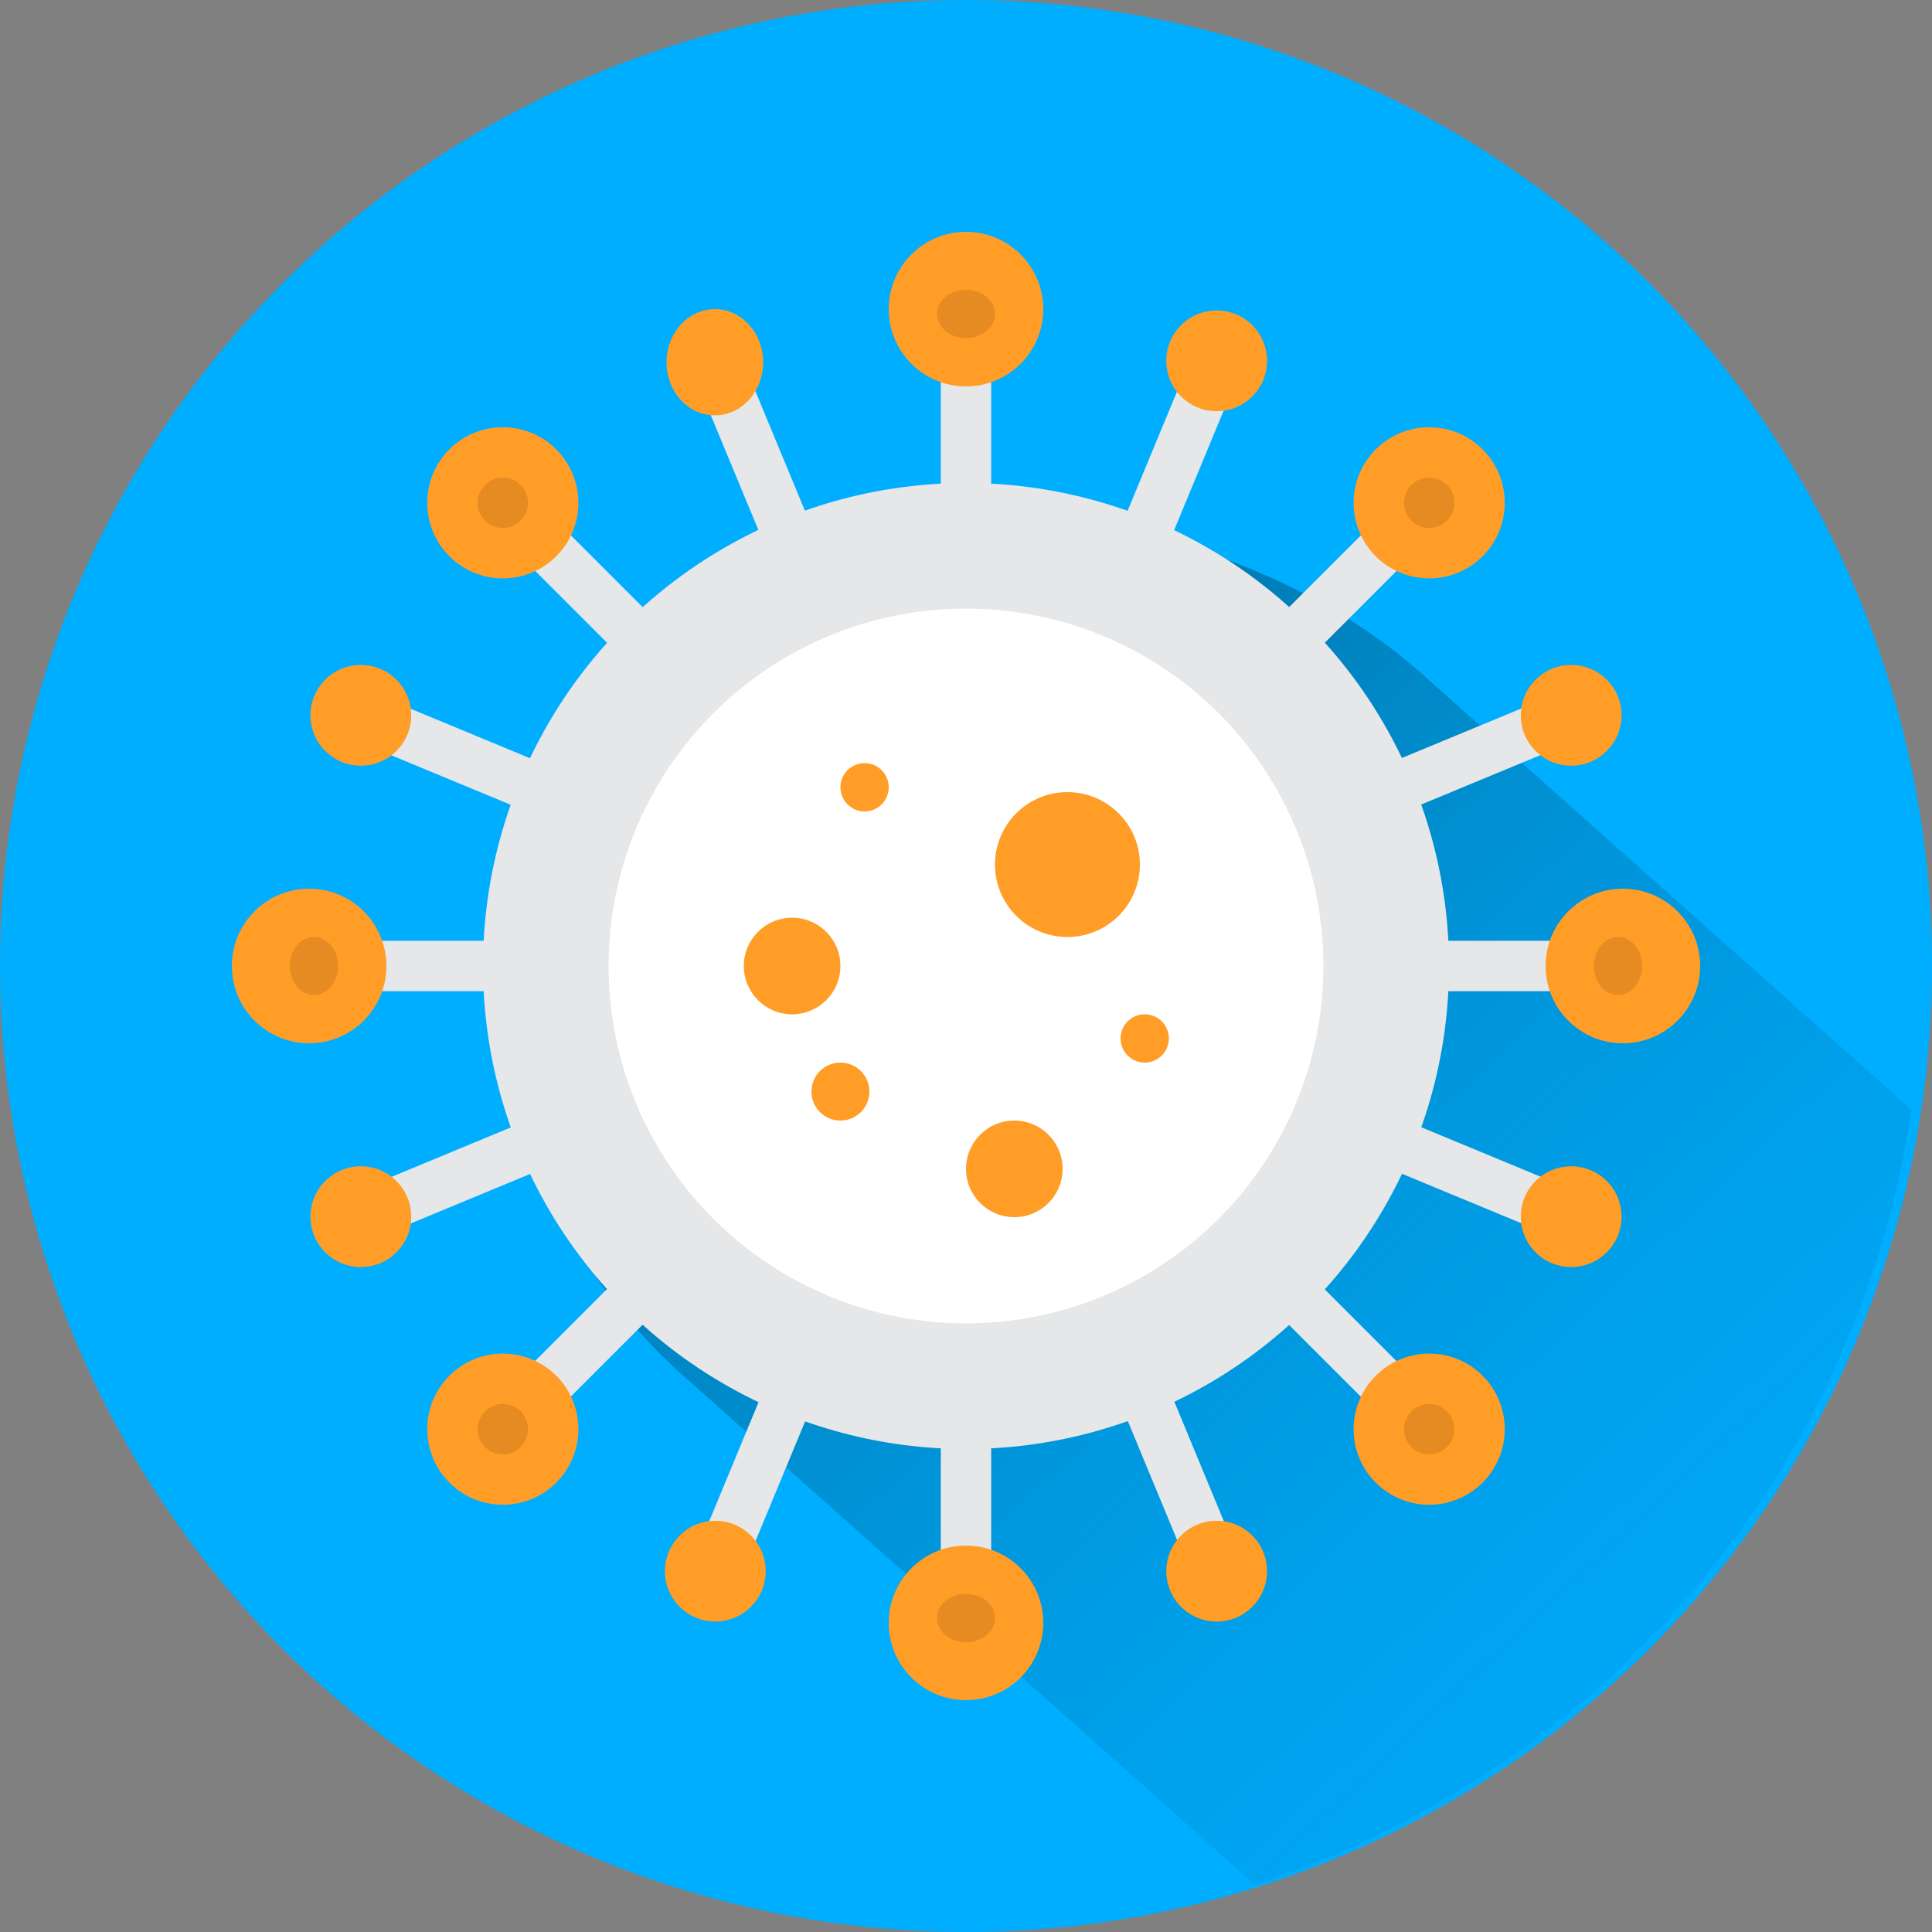<svg xmlns="http://www.w3.org/2000/svg" xmlns:xlink="http://www.w3.org/1999/xlink" width="200" height="200" viewBox="0 0 200 200">
  <rect x="0" y="0" width="200" height="200" fill="#808080" stroke="none"/>
  <defs>
    <clipPath id="clip-path">
      <circle id="Ellipse_80" data-name="Ellipse 80" cx="100" cy="100" r="100" transform="translate(2152.543 3697.927)" fill="#00aeff"/>
    </clipPath>
    <linearGradient id="linear-gradient" x1="-0.03" y1="-0.016" x2="0.737" y2="0.731" gradientUnits="objectBoundingBox">
      <stop offset="0" stop-color="#00364d"/>
      <stop offset="0.567" stop-color="#0076ac" stop-opacity="0.4"/>
      <stop offset="1" stop-color="#00a1ed" stop-opacity="0"/>
    </linearGradient>
    <clipPath id="clip-COVID">
      <rect width="200" height="200"/>
    </clipPath>
  </defs>
  <g id="COVID" clip-path="url(#clip-COVID)">
    <circle id="Ellipse_24" data-name="Ellipse 24" cx="100" cy="100" r="100" fill="#00aeff"/>
    <g id="virus" transform="translate(0.366 0.366)">
      <g id="Mask_Group_11" data-name="Mask Group 11" transform="translate(-2153.909 -3698.293)" clip-path="url(#clip-path)">
        <path id="Path_610" data-name="Path 610" d="M2395.883,3847.5c-.226-.209-.463-.4-.693-.607-.036-.033-.068-.068-.1-.1-.227-.209-.464-.4-.693-.607-.036-.033-.069-.068-.1-.1-.227-.209-.464-.4-.694-.607-.035-.033-.068-.068-.1-.1-.226-.209-.464-.4-.694-.607-.036-.033-.069-.068-.1-.1-.226-.209-.463-.4-.693-.607-.036-.033-.069-.067-.1-.1-.227-.209-.463-.4-.693-.607-.036-.033-.069-.068-.1-.1-.227-.209-.464-.4-.694-.606-.036-.034-.069-.069-.1-.1-.227-.209-.464-.4-.694-.607-.036-.033-.069-.068-.1-.1-.227-.209-.464-.4-.694-.607-.036-.033-.068-.069-.1-.1-.227-.209-.464-.4-.693-.607-.036-.033-.069-.068-.1-.1-.227-.209-.464-.4-.694-.607-.036-.033-.069-.068-.1-.1-.226-.209-.463-.4-.693-.607-.036-.033-.069-.068-.1-.1-.227-.209-.464-.4-.694-.607-.036-.033-.069-.068-.1-.1-.227-.209-.464-.4-.694-.607-.036-.033-.068-.068-.1-.1-.226-.209-.464-.4-.694-.607-.036-.033-.069-.068-.1-.1-.226-.209-.463-.4-.693-.607-.036-.033-.069-.068-.1-.1-.227-.209-.464-.4-.693-.607-.036-.033-.069-.068-.1-.1-.227-.209-.464-.4-.694-.607-.036-.033-.069-.068-.1-.1-.226-.209-.464-.4-.694-.608-.036-.033-.069-.068-.1-.1-.227-.208-.464-.4-.694-.607-.036-.033-.069-.068-.1-.1-.227-.209-.464-.4-.693-.607-.036-.033-.069-.068-.1-.1-.227-.209-.464-.4-.694-.607-.036-.033-.069-.069-.1-.1-.226-.209-.463-.4-.693-.607-.036-.033-.069-.068-.1-.1-.227-.209-.464-.4-.694-.607-.036-.033-.069-.069-.1-.1-.227-.209-.464-.4-.694-.607-.036-.033-.068-.068-.1-.1-.227-.209-.464-.4-.694-.607-.036-.034-.069-.068-.1-.1-.227-.209-.464-.4-.694-.607-.036-.033-.069-.068-.1-.1-.227-.209-.464-.4-.693-.608-.036-.032-.069-.068-.1-.1-.227-.209-.463-.4-.694-.607-.036-.033-.069-.069-.1-.1-.226-.209-.464-.4-.693-.608-.036-.032-.069-.068-.1-.1-.227-.209-.464-.4-.694-.607-.036-.033-.069-.068-.1-.1-.227-.209-.464-.4-.693-.607-.036-.033-.069-.068-.1-.1-.227-.209-.464-.4-.694-.607-.036-.033-.069-.068-.1-.1-.227-.209-.464-.4-.694-.608-.036-.033-.069-.068-.1-.1-.227-.209-.464-.4-.694-.607-.036-.033-.068-.068-.1-.1-.227-.209-.464-.4-.693-.607-.036-.033-.069-.068-.1-.1-.227-.209-.464-.4-.694-.607-.036-.033-.068-.069-.1-.1-.227-.209-.464-.4-.694-.607-.035-.033-.069-.068-.1-.1-.227-.209-.464-.4-.694-.607-.036-.033-.068-.069-.1-.1-.227-.208-.463-.4-.694-.607-.036-.033-.069-.068-.1-.1-.227-.209-.464-.4-.694-.608-.036-.033-.069-.068-.1-.1-.227-.209-.464-.4-.694-.607-.035-.033-.069-.068-.1-.1-.227-.208-.464-.4-.694-.607-.036-.033-.068-.068-.1-.1-.227-.209-.463-.4-.693-.607-.036-.033-.069-.068-.1-.1-.227-.209-.464-.4-.694-.608-.036-.033-.069-.068-.1-.1-.227-.208-.464-.4-.694-.606-.036-.033-.069-.069-.1-.1-.227-.209-.464-.4-.693-.607-.036-.034-.069-.068-.1-.1-.227-.209-.464-.4-.694-.607-.035-.032-.068-.067-.1-.1-.227-.208-.464-.4-.694-.607-.035-.033-.069-.068-.1-.1-.227-.208-.464-.4-.694-.607-.036-.033-.068-.068-.1-.1-.227-.208-.463-.4-.693-.607-.036-.033-.069-.068-.1-.1-.227-.208-.463-.4-.694-.607-.035-.033-.069-.068-.1-.1-.227-.208-.464-.4-.694-.607-.036-.033-.069-.068-.1-.1-.227-.209-.464-.4-.694-.608-.036-.032-.068-.068-.1-.1-.227-.208-.464-.4-.694-.607-.036-.033-.069-.068-.1-.1-.227-.208-.463-.4-.694-.607-.035-.033-.069-.068-.1-.1-.227-.209-.464-.4-.694-.607-.036-.033-.068-.068-.1-.1-.227-.208-.463-.4-.693-.607-.036-.033-.069-.068-.1-.1-.227-.208-.463-.4-.694-.607-.036-.033-.069-.068-.1-.1-.227-.209-.464-.4-.694-.607-.036-.033-.069-.068-.1-.1-.227-.208-.464-.4-.694-.607-.036-.033-.069-.068-.1-.1-.227-.209-.464-.4-.694-.607-.036-.033-.068-.068-.1-.1-.227-.208-.463-.4-.693-.606-.036-.034-.069-.069-.105-.1-.227-.208-.464-.4-.694-.607-.036-.033-.068-.068-.1-.1-.227-.209-.464-.4-.694-.607-.036-.033-.068-.068-.1-.1-.227-.208-.464-.4-.694-.607-.036-.033-.069-.068-.1-.1-.227-.208-.464-.4-.694-.607-.036-.033-.069-.069-.1-.1-.227-.209-.464-.4-.694-.607-.035-.033-.068-.068-.1-.1-.227-.208-.464-.4-.694-.607-.036-.033-.069-.069-.1-.1-.227-.209-.463-.4-.693-.607-.036-.033-.069-.068-.1-.1-.227-.209-.464-.4-.694-.607-.036-.032-.069-.068-.1-.1-.227-.208-.464-.4-.694-.607-.036-.034-.068-.068-.1-.1-.227-.209-.464-.4-.694-.607-.036-.033-.069-.068-.1-.1-.227-.209-.464-.4-.693-.607-.036-.033-.069-.068-.1-.1-.227-.209-.464-.4-.694-.607-.035-.033-.069-.068-.1-.1-.227-.209-.464-.4-.694-.607-.036-.033-.069-.068-.1-.1-.227-.209-.464-.4-.694-.607-.036-.033-.068-.068-.1-.1-.226-.209-.463-.4-.693-.607-.036-.033-.069-.068-.1-.1-.227-.209-.464-.4-.693-.607-.036-.033-.069-.068-.1-.1-.227-.209-.464-.4-.694-.607-.036-.033-.069-.068-.1-.1-.227-.209-.464-.4-.694-.607-.036-.033-.069-.068-.1-.1-.227-.209-.464-.4-.694-.607-.036-.033-.069-.068-.1-.1-.227-.209-.464-.4-.694-.607-.036-.033-.068-.068-.1-.1-.227-.209-.464-.4-.694-.607-.036-.033-.069-.068-.1-.1-.227-.209-.464-.4-.694-.607-.036-.033-.068-.068-.1-.1-.227-.209-.463-.4-.693-.607-.036-.033-.069-.068-.1-.1-.227-.209-.464-.4-.694-.607-.036-.033-.069-.068-.1-.1-.227-.209-.464-.4-.694-.607-.036-.033-.068-.068-.1-.1-.226-.209-.463-.4-.693-.607-.036-.033-.069-.068-.1-.1-.227-.209-.464-.4-.694-.607-.036-.033-.069-.068-.1-.1-.227-.209-.464-.4-.694-.608-.036-.032-.069-.068-.1-.1-.227-.209-.464-.4-.694-.607-.036-.033-.069-.068-.1-.1-.227-.209-.463-.4-.693-.607-.036-.032-.069-.068-.1-.1-.227-.209-.464-.4-.694-.607-.036-.033-.069-.068-.1-.1-.227-.209-.464-.4-.694-.607-.036-.034-.069-.068-.1-.1-.227-.209-.464-.4-.694-.608-.036-.032-.069-.068-.1-.1-.226-.209-.463-.4-.693-.607-.036-.033-.069-.068-.1-.1-.227-.209-.464-.4-.694-.608-.036-.033-.068-.068-.1-.1-.227-.209-.464-.4-.694-.607-.036-.033-.069-.069-.1-.1-.227-.209-.464-.4-.694-.608-.036-.033-.068-.068-.1-.1-.227-.209-.464-.4-.694-.607-.035-.033-.069-.068-.1-.1-.227-.209-.464-.4-.694-.607-.036-.033-.068-.068-.1-.1-.227-.209-.464-.4-.694-.607-.035-.033-.069-.068-.1-.1-.226-.209-.463-.4-.693-.607-.036-.033-.069-.068-.1-.1-.227-.209-.464-.4-.694-.607-.036-.033-.069-.068-.1-.1-.227-.209-.464-.4-.694-.607-.036-.033-.069-.068-.1-.1-.227-.209-.464-.4-.693-.607-.036-.033-.069-.068-.1-.1-.227-.209-.464-.4-.694-.607-.036-.033-.069-.068-.1-.1-.227-.209-.464-.4-.693-.606-.036-.033-.069-.068-.1-.1-.227-.209-.464-.4-.694-.607-.036-.033-.069-.068-.1-.1-.227-.21-.464-.4-.694-.608-.036-.033-.068-.068-.1-.1-.226-.208-.463-.4-.694-.607-.035-.033-.069-.068-.1-.1-.227-.209-.464-.4-.694-.608-.036-.033-.069-.068-.1-.1-.227-.209-.464-.4-.694-.607-.036-.033-.069-.068-.1-.1-.227-.208-.464-.4-.694-.607-.036-.033-.069-.068-.1-.1-.227-.209-.464-.4-.694-.608-.036-.033-.069-.068-.1-.1-.227-.209-.464-.4-.694-.607-.035-.033-.068-.068-.1-.1-.227-.208-.464-.4-.693-.607-.036-.033-.069-.068-.1-.1-.227-.209-.464-.4-.694-.607-.035-.033-.068-.069-.1-.1-.227-.208-.464-.4-.693-.606-.036-.033-.069-.069-.1-.1-.227-.208-.464-.4-.693-.607-.036-.033-.069-.068-.1-.1-.227-.209-.464-.4-.694-.607-.036-.033-.068-.068-.1-.1-.226-.208-.463-.4-.693-.607-.036-.033-.069-.068-.1-.1-.227-.209-.464-.4-.693-.607-.036-.033-.069-.068-.1-.1-.227-.209-.464-.4-.694-.607-.035-.033-.068-.068-.1-.1-.227-.209-.464-.4-.693-.606-.036-.033-.07-.069-.106-.1-.226-.208-.463-.4-.693-.607-.036-.033-.068-.068-.1-.1-.227-.209-.464-.4-.694-.607-.035-.033-.068-.068-.1-.1-.227-.209-.464-.4-.694-.607-.036-.033-.069-.068-.1-.1-.226-.208-.463-.4-.693-.607-.036-.033-.069-.068-.1-.1-.227-.209-.463-.4-.693-.607-.036-.033-.068-.068-.1-.1-.227-.208-.464-.4-.693-.606-.036-.034-.069-.068-.1-.1-.227-.208-.464-.4-.694-.607-.036-.033-.069-.068-.1-.1-.227-.209-.464-.4-.694-.607-.036-.033-.069-.068-.1-.1-.227-.208-.464-.4-.694-.607-.035-.033-.068-.068-.1-.1-.227-.208-.464-.4-.694-.607-.036-.033-.069-.068-.1-.1-.227-.209-.464-.4-.694-.607-.036-.033-.069-.068-.1-.1-.226-.208-.463-.4-.693-.607-.036-.033-.069-.068-.1-.1-.227-.209-.464-.4-.694-.607-.036-.033-.068-.068-.1-.1-.227-.209-.463-.4-.694-.607-.036-.033-.069-.068-.1-.1-.227-.209-.464-.4-.694-.607-.036-.033-.069-.068-.1-.1-.227-.209-.463-.4-.693-.607-.036-.033-.069-.068-.1-.1-.227-.208-.463-.4-.694-.607-.036-.033-.069-.068-.1-.1-.227-.209-.464-.4-.693-.607-.036-.033-.069-.069-.1-.1-.227-.209-.464-.4-.694-.607-.036-.033-.069-.068-.1-.1-.227-.209-.464-.4-.694-.607-.036-.033-.068-.068-.1-.1-.227-.209-.464-.4-.694-.607-.036-.033-.069-.068-.1-.1-.227-.209-.464-.4-.694-.607-.036-.033-.068-.068-.1-.1-.227-.209-.464-.4-.693-.607-.036-.033-.069-.068-.1-.1-.227-.209-.464-.4-.694-.607-.036-.033-.069-.068-.1-.1-.227-.209-.464-.4-.694-.607-.036-.033-.068-.068-.1-.1-21.431-19.73-62.184-23.817-83.615-4.087s-15.534,55.908,5.9,75.638c.227.209.464.4.694.607.035.033.068.068.1.1.227.209.464.4.694.607.036.033.069.068.1.1.226.209.463.4.693.607.036.034.069.068.1.1.227.209.464.4.694.608.036.033.069.067.1.1.227.209.464.4.693.607.036.033.069.068.1.1.227.209.464.4.694.607.036.033.069.068.1.1.227.209.464.4.693.607.036.033.069.068.1.1.227.209.464.4.694.607.035.034.068.069.1.1.227.209.464.4.694.607.035.033.069.068.1.1.227.209.464.4.694.607.036.033.068.068.1.1.226.209.463.4.693.607.036.033.069.068.1.1.227.209.464.4.693.607.036.033.069.068.1.1.227.209.464.4.694.607.036.033.068.068.1.1.227.209.463.4.693.607.036.033.069.068.1.1.227.209.464.4.694.607.036.033.068.068.1.1.227.209.464.4.694.607.036.033.069.068.1.1.227.209.464.4.693.607.036.033.069.068.1.1.227.209.464.4.694.607.036.033.069.068.1.1.227.209.464.4.694.607.035.033.068.068.1.1.227.209.464.4.694.607.036.033.069.068.1.1.227.209.464.4.694.607.036.033.069.068.1.1.227.209.464.4.694.607.036.033.069.068.1.1.227.209.464.4.693.607.036.033.069.069.1.1.227.209.464.4.694.607.035.033.068.068.1.1.227.209.464.4.694.608.036.032.069.068.1.1.227.209.464.4.694.607.036.033.069.068.1.1.227.209.464.4.694.608.035.033.068.068.1.1.227.209.464.4.693.607.036.033.069.068.1.1.226.209.464.4.694.608.035.033.069.068.1.1.227.209.464.4.694.607.036.033.069.068.1.1.227.209.464.4.693.608.036.033.069.068.1.1.227.209.464.4.693.607.036.033.069.069.105.1.227.209.464.4.694.608.036.033.069.068.1.1.227.209.464.4.694.607.035.033.068.068.1.1.227.209.464.4.694.607.036.033.068.068.1.1.227.209.464.4.694.607.035.033.069.068.1.1.226.209.463.4.693.607.036.033.069.068.1.1.227.209.464.4.694.608.035.033.068.068.1.1.227.209.464.4.694.607.036.033.069.068.1.1.227.209.464.4.694.607.035.033.069.068.1.1.227.209.464.4.694.607.036.033.069.068.1.1.227.209.464.4.693.608.036.033.069.068.1.1.227.208.463.4.693.606.036.033.069.069.106.1.226.209.464.4.694.607.036.033.069.068.1.1.227.208.464.4.694.607.036.033.068.068.1.1.227.208.464.4.693.607.036.033.069.068.1.1.227.21.464.4.694.608.035.033.068.068.1.1.227.208.464.4.694.607.036.033.069.068.1.1.227.208.463.4.693.606.036.034.069.069.1.1.227.209.464.4.694.607.036.033.068.068.1.1.227.208.464.4.694.607.035.033.069.068.1.1.227.209.464.4.694.607.036.033.069.068.1.1.227.208.464.4.694.607.036.033.069.068.1.1.227.208.463.4.694.607.036.033.069.068.1.1.227.209.464.4.694.607.035.033.069.068.1.1.227.208.464.4.693.607.036.033.069.068.1.1.227.209.463.4.693.607.036.033.069.068.1.1.227.209.464.4.694.608.035.033.068.068.1.1.226.208.464.4.694.607.036.033.069.068.1.1.227.209.464.4.694.607.036.033.069.068.1.1.227.208.463.4.693.607.036.033.069.068.1.1.227.209.464.4.694.607.035.033.069.068.1.1.226.209.464.4.694.607.036.033.068.068.1.1.227.209.464.4.694.607.036.033.068.068.1.1.227.209.463.4.693.607.036.033.069.068.1.1.227.208.464.4.693.606.036.034.069.069.1.1.227.209.464.4.694.607.036.033.069.067.1.1.227.209.464.4.694.607.036.033.069.068.1.1.227.208.464.4.694.606.036.033.069.068.1.1.227.209.464.4.693.607.036.033.069.068.1.1.227.209.464.4.694.607.036.033.068.068.1.1.227.209.464.4.693.607.036.033.069.068.1.1.227.209.464.4.694.607.036.034.069.069.1.1.227.209.464.4.694.607.036.033.069.068.1.1.227.209.464.4.694.608.036.033.068.068.1.1.227.209.464.4.694.607.036.033.069.068.1.1.227.209.464.4.693.607.036.033.069.068.1.1.227.209.464.4.694.607.036.034.068.068.1.1.227.209.464.4.694.607.036.033.069.068.1.1.227.209.463.4.694.607.036.033.069.068.1.1.227.209.464.4.694.608.036.033.069.068.1.1.227.209.464.4.694.607.035.033.068.068.1.1.227.209.465.4.694.607.036.033.069.068.1.1.227.208.463.4.693.606.036.033.069.068.1.1.227.209.464.4.694.607.036.033.069.068.1.1.227.209.464.4.694.607.036.033.069.068.1.1.227.209.464.4.694.608.036.033.068.068.1.1.227.209.464.4.693.607.036.033.069.068.1.1.227.209.464.4.694.607.036.033.069.068.1.1.227.209.464.4.694.608.036.033.068.068.1.1.227.209.463.4.693.607.036.033.069.068.1.1.227.209.463.4.693.607.036.033.069.068.1.1.227.209.464.4.694.607.035.033.068.068.1.1.227.209.464.4.694.608.036.032.069.068.1.1.227.209.464.4.694.607.036.033.069.068.1.1.227.209.463.4.694.608.035.033.069.068.1.1.227.209.464.4.694.607.036.033.068.068.1.1.227.209.464.4.694.607.036.033.068.068.1.1.227.209.463.4.693.607.036.033.069.068.1.1.227.209.464.4.694.607.035.033.069.068.1.1.227.209.464.4.694.608.036.032.068.068.1.1.227.209.464.4.694.607.036.033.069.068.1.1.227.209.463.4.693.607.036.033.069.068.1.1.227.209.464.4.694.607.036.033.069.068.1.1.227.209.464.4.693.608.036.033.069.068.1.1.227.209.464.4.693.607.036.033.069.068.105.1.227.209.463.4.694.607.036.033.069.068.1.1.227.209.464.4.694.607.035.034.068.068.1.1.227.208.464.4.694.607.036.033.068.068.1.1.227.209.464.4.694.607.036.033.069.068.1.1.226.209.464.4.694.607.036.033.069.068.1.1.227.208.464.4.693.607.036.033.069.068.1.1.227.209.464.4.694.607.036.033.069.068.1.1.227.208.463.4.693.607.036.033.069.068.1.1.227.208.464.4.694.607.036.033.069.068.1.1.227.209.464.4.693.607.036.033.069.068.1.1.227.208.464.4.694.607.036.033.069.068.1.1.226.209.464.4.693.607.036.034.069.069.1.1.227.208.464.4.693.607.036.033.069.068.1.1.227.208.464.4.694.607.036.033.069.068.1.1.227.209.464.4.694.607.036.033.068.068.1.1.226.209.463.4.694.607.035.033.069.068.1.1.227.208.464.4.693.607.036.034.069.068.1.1.227.208.464.4.694.607.036.033.069.068.1.1.226.208.463.4.693.607.036.033.069.068.1.1.226.208.463.4.694.607.035.033.068.068.1.1.227.209.464.4.694.607.036.033.068.068.1.1.227.208.464.4.694.607.036.033.069.068.1.1.226.208.463.4.693.607.036.033.069.068.1.1.227.208.464.4.694.607.036.033.068.068.1.1.227.208.464.4.694.607.036.033.069.068.1.1.227.209.464.4.694.607.036.033.068.067.1.1.226.209.463.4.693.607.036.033.069.069.1.1.227.209.464.4.694.607.036.033.068.068.1.1.227.209.464.4.694.607.036.033.069.068.1.1.227.208.464.4.694.607.036.033.069.068.1.1.226.209.463.4.693.607.036.033.069.068.1.1.227.209.464.4.694.607.035.033.068.068.1.1.227.209.464.4.694.607.036.033.069.068.1.1.226.209.463.4.693.607.036.033.069.068.1.1.227.208.464.4.694.607.036.033.068.068.1.1.227.209.464.4.694.607.036.033.069.068.1.1.227.209.464.4.694.607.036.033.069.068.1.1.227.209.463.4.693.607.036.033.069.068.1.1.227.209.464.4.694.607.035.033.068.068.1.1.227.208.464.4.694.607.036.033.069.068.1.1.227.209.464.4.694.607.036.033.068.068.1.1.227.209.464.4.694.607.036.033.069.068.1.1.227.209.464.4.694.607.035.033.069.067.1.1.227.209.464.4.694.607.036.033.069.068.1.1.227.209.464.4.694.607.036.033.069.068.1.1,21.431,19.73,56.289,19.73,77.719,0S2417.314,3867.231,2395.883,3847.5Z" transform="translate(25.405 27.533)" opacity="0.8" fill="url(#linear-gradient)"/>
      </g>
      <g id="Group_539" data-name="Group 539" transform="translate(37.04 37.04)">
        <path id="Path_12261" data-name="Path 12261" d="M248,64h5.216V79.648H248Z" transform="translate(-188.015 -64)" fill="#e6e7e8"/>
        <path id="Path_12262" data-name="Path 12262" d="M0,0H5.216V18.256H0Z" transform="translate(35.247 3.337) rotate(-22.514)" fill="#e6e7e8"/>
        <path id="Path_12263" data-name="Path 12263" d="M0,0H5.216V18.256H0Z" transform="translate(1.373 40.065) rotate(-67.486)" fill="#e6e7e8"/>
        <path id="Path_12264" data-name="Path 12264" d="M0,0H18.256V5.216H0Z" transform="translate(1.392 85.141) rotate(-22.514)" fill="#e6e7e8"/>
        <path id="Path_12265" data-name="Path 12265" d="M0,0H18.256V5.216H0Z" transform="translate(35.265 121.869) rotate(-67.486)" fill="#e6e7e8"/>
        <path id="Path_12266" data-name="Path 12266" d="M0,0H5.216V18.256H0Z" transform="translate(78.201 106.945) rotate(-22.514)" fill="#e6e7e8"/>
        <path id="Path_12267" data-name="Path 12267" d="M0,0H5.216V18.256H0Z" transform="translate(105.02 82.983) rotate(-67.486)" fill="#e6e7e8"/>
        <path id="Path_12268" data-name="Path 12268" d="M0,0H18.256V5.216H0Z" transform="translate(105.001 42.186) rotate(-22.514)" fill="#e6e7e8"/>
        <path id="Path_12269" data-name="Path 12269" d="M0,0H18.256V5.216H0Z" transform="translate(78.183 18.221) rotate(-67.486)" fill="#e6e7e8"/>
        <path id="Path_12270" data-name="Path 12270" d="M0,0H5.216V15.648H0Z" transform="translate(16.48 20.178) rotate(-45)" fill="#e6e7e8"/>
        <path id="Path_12271" data-name="Path 12271" d="M64,248H79.648v5.216H64Z" transform="translate(-64 -188.015)" fill="#e6e7e8"/>
        <path id="Path_12272" data-name="Path 12272" d="M0,0H15.648V5.216H0Z" transform="translate(16.472 105) rotate(-45)" fill="#e6e7e8"/>
        <path id="Path_12273" data-name="Path 12273" d="M248,400h5.216v15.648H248Z" transform="translate(-188.015 -290.462)" fill="#e6e7e8"/>
        <path id="Path_12274" data-name="Path 12274" d="M0,0H5.216V15.648H0Z" transform="translate(93.919 97.633) rotate(-45)" fill="#e6e7e8"/>
        <path id="Path_12275" data-name="Path 12275" d="M400,248h15.648v5.216H400Z" transform="translate(-290.462 -188.015)" fill="#e6e7e8"/>
        <path id="Path_12276" data-name="Path 12276" d="M0,0H15.648V5.216H0Z" transform="translate(93.927 27.562) rotate(-45)" fill="#e6e7e8"/>
      </g>
      <circle id="Ellipse_127" data-name="Ellipse 127" cx="50" cy="50" r="50" transform="translate(49.634 49.634)" fill="#e6e7e8"/>
      <circle id="Ellipse_128" data-name="Ellipse 128" cx="37" cy="37" r="37" transform="translate(62.634 62.634)" fill="#fff"/>
      <circle id="Ellipse_129" data-name="Ellipse 129" cx="7.5" cy="7.5" r="7.5" transform="translate(102.634 81.634)" fill="#ff9d27"/>
      <circle id="Ellipse_130" data-name="Ellipse 130" cx="5" cy="5" r="5" transform="translate(76.634 94.634)" fill="#ff9d27"/>
      <circle id="Ellipse_131" data-name="Ellipse 131" cx="5" cy="5" r="5" transform="translate(99.634 115.634)" fill="#ff9d27"/>
      <circle id="Ellipse_132" data-name="Ellipse 132" cx="8" cy="8" r="8" transform="translate(91.634 23.634)" fill="#ff9d27"/>
      <ellipse id="Ellipse_133" data-name="Ellipse 133" cx="5" cy="5.5" rx="5" ry="5.5" transform="translate(68.634 31.634)" fill="#ff9d27"/>
      <circle id="Ellipse_134" data-name="Ellipse 134" cx="5.216" cy="5.216" r="5.216" transform="translate(31.77 68.468)" fill="#ff9d27"/>
      <circle id="Ellipse_135" data-name="Ellipse 135" cx="5.216" cy="5.216" r="5.216" transform="translate(31.77 120.367)" fill="#ff9d27"/>
      <circle id="Ellipse_136" data-name="Ellipse 136" cx="5.216" cy="5.216" r="5.216" transform="translate(68.468 157.065)" fill="#ff9d27"/>
      <circle id="Ellipse_137" data-name="Ellipse 137" cx="5.216" cy="5.216" r="5.216" transform="translate(120.367 157.065)" fill="#ff9d27"/>
      <circle id="Ellipse_138" data-name="Ellipse 138" cx="5.216" cy="5.216" r="5.216" transform="translate(157.065 120.367)" fill="#ff9d27"/>
      <circle id="Ellipse_139" data-name="Ellipse 139" cx="5.216" cy="5.216" r="5.216" transform="translate(157.065 68.468)" fill="#ff9d27"/>
      <circle id="Ellipse_140" data-name="Ellipse 140" cx="5.216" cy="5.216" r="5.216" transform="translate(120.367 31.77)" fill="#ff9d27"/>
      <ellipse id="Ellipse_141" data-name="Ellipse 141" cx="3" cy="2.5" rx="3" ry="2.5" transform="translate(96.634 29.634)" fill="#e58b22"/>
      <circle id="Ellipse_142" data-name="Ellipse 142" cx="7.824" cy="7.824" r="7.824" transform="translate(43.861 43.861)" fill="#ff9d27"/>
      <circle id="Ellipse_143" data-name="Ellipse 143" cx="2.608" cy="2.608" r="2.608" transform="translate(49.077 49.077)" fill="#e58b22"/>
      <circle id="Ellipse_144" data-name="Ellipse 144" cx="2.5" cy="2.5" r="2.5" transform="translate(86.634 78.634)" fill="#ff9d27"/>
      <circle id="Ellipse_145" data-name="Ellipse 145" cx="2.5" cy="2.5" r="2.5" transform="translate(115.634 104.634)" fill="#ff9d27"/>
      <circle id="Ellipse_146" data-name="Ellipse 146" cx="3" cy="3" r="3" transform="translate(83.634 109.634)" fill="#ff9d27"/>
      <circle id="Ellipse_147" data-name="Ellipse 147" cx="8" cy="8" r="8" transform="translate(23.634 91.634)" fill="#ff9d27"/>
      <ellipse id="Ellipse_148" data-name="Ellipse 148" cx="2.5" cy="3" rx="2.5" ry="3" transform="translate(29.634 96.634)" fill="#e58b22"/>
      <circle id="Ellipse_149" data-name="Ellipse 149" cx="7.824" cy="7.824" r="7.824" transform="translate(43.861 139.758)" fill="#ff9d27"/>
      <circle id="Ellipse_150" data-name="Ellipse 150" cx="2.608" cy="2.608" r="2.608" transform="translate(49.077 144.974)" fill="#e58b22"/>
      <circle id="Ellipse_151" data-name="Ellipse 151" cx="8" cy="8" r="8" transform="translate(91.634 159.634)" fill="#ff9d27"/>
      <ellipse id="Ellipse_152" data-name="Ellipse 152" cx="3" cy="2.5" rx="3" ry="2.5" transform="translate(96.634 164.634)" fill="#e58b22"/>
      <circle id="Ellipse_153" data-name="Ellipse 153" cx="7.824" cy="7.824" r="7.824" transform="translate(139.758 139.758)" fill="#ff9d27"/>
      <circle id="Ellipse_154" data-name="Ellipse 154" cx="2.608" cy="2.608" r="2.608" transform="translate(144.974 144.974)" fill="#e58b22"/>
      <circle id="Ellipse_155" data-name="Ellipse 155" cx="8" cy="8" r="8" transform="translate(159.634 91.634)" fill="#ff9d27"/>
      <ellipse id="Ellipse_156" data-name="Ellipse 156" cx="2.5" cy="3" rx="2.5" ry="3" transform="translate(164.634 96.634)" fill="#e58b22"/>
      <circle id="Ellipse_157" data-name="Ellipse 157" cx="7.824" cy="7.824" r="7.824" transform="translate(139.758 43.861)" fill="#ff9d27"/>
      <circle id="Ellipse_158" data-name="Ellipse 158" cx="2.608" cy="2.608" r="2.608" transform="translate(144.974 49.077)" fill="#e58b22"/>
    </g>
  </g>
</svg>
